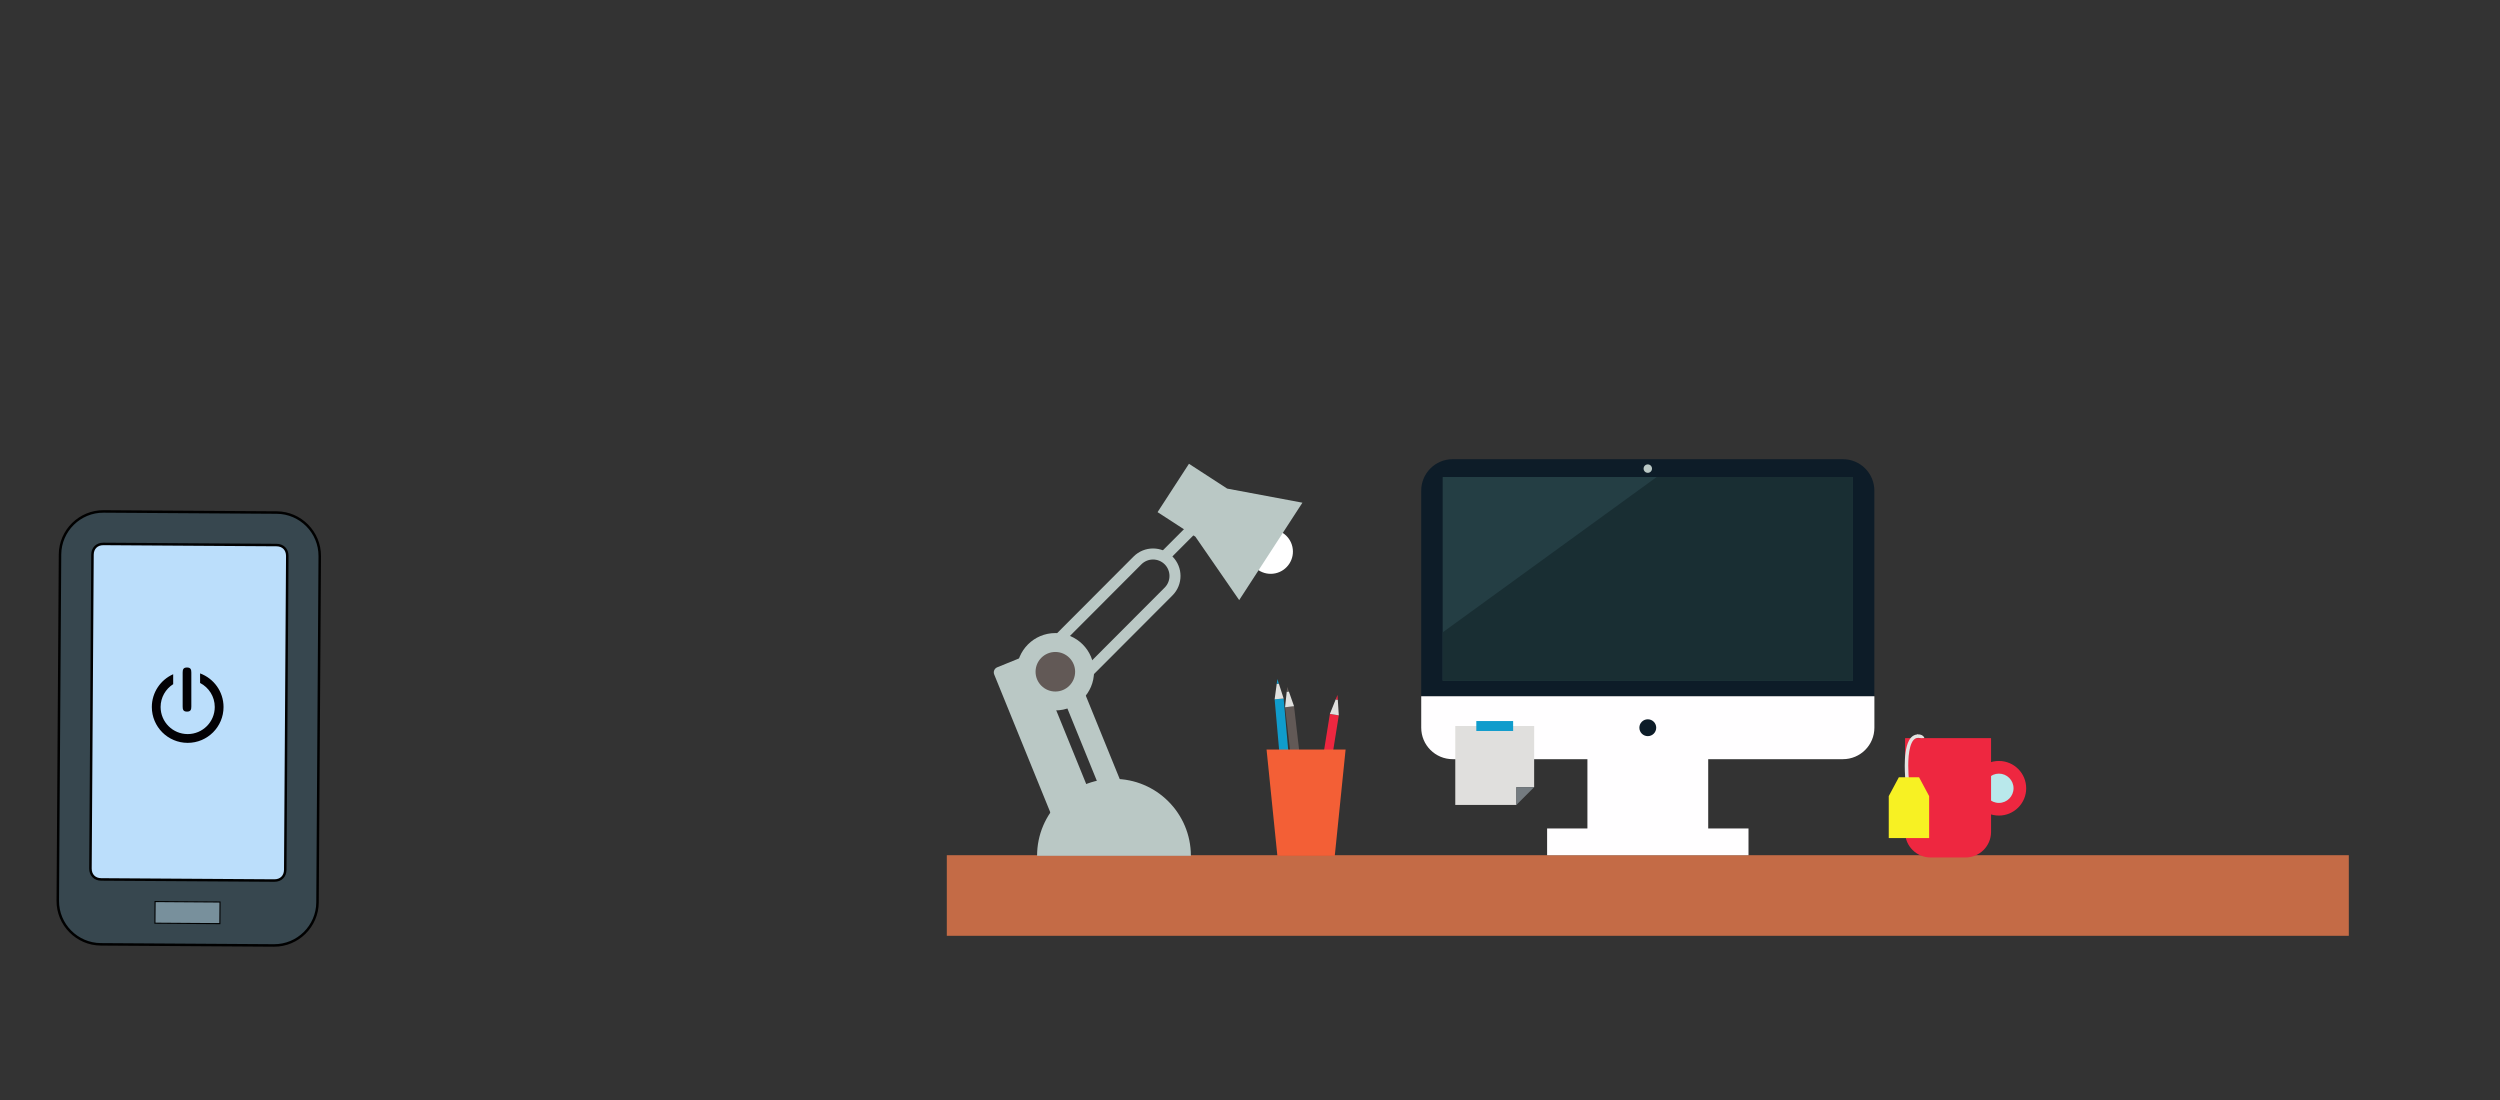<svg viewBox="0 0 1000 440" xmlns="http://www.w3.org/2000/svg">
    <rect x="0" y="0" width="1000" height="440" fill="#333333" stroke="none"/>
    <g stroke="null">
        <path d="m23.113 360.31l0.893-138.53c0.061-9.524 7.904-17.265 17.427-17.204l69.263 0.446c9.524 0.061 17.265 7.904 17.204 17.427l-0.893 138.53c-0.061 9.524-7.904 17.265-17.427 17.204l-69.263-0.446c-9.524-0.061-17.265-7.904-17.204-17.427z"
            fill="#37474F" />
        <path d="m110.61 218.02l-69.263-0.446c-2.597-0.017-4.34 1.704-4.357 4.301l-0.809 125.54c-0.017 2.597 1.704 4.34 4.301 4.357l69.263 0.446c2.597 0.017 4.34-1.704 4.357-4.301l0.809-125.54c0.017-2.597-1.704-4.34-4.301-4.357z"
            fill="#BBDEFB" />
        <rect transform="matrix(.439 .003 -.003 .439 7.923 214.58)" x="125.52" y="331.81" width="59.179"
            height="19.726" fill="#78909C" />
    </g>
    <g id="power-button" fill="#030104" style="pointer-events:bounding-box">
        <path d="m80.034 269.36v3.824c3.482 1.798 5.869 5.427 5.869 9.619 0 5.98-4.848 10.83-10.828 10.83-5.982 0-10.832-4.85-10.832-10.83 0-3.844 2.012-7.215 5.029-9.136v-3.975c-5.027 2.229-8.541 7.256-8.541 13.112 0 7.921 6.42 14.342 14.34 14.342 7.924 0 14.342-6.421 14.342-14.342-1e-3 -6.177-3.912-11.422-9.379-13.444z" />
        <path d="m74.795 284.65c1.576 0 1.736-0.931 1.736-2.076v-13.496c0-1.148-0.16-2.08-1.736-2.08-1.57 0-1.732 0.932-1.732 2.08v13.496c-1e-3 1.146 0.162 2.076 1.732 2.076z" />
    </g>
    <g transform="matrix(.701 0 0 -.701 380.37 568.69)">
        <g transform="translate(262.5 37.5) scale(.1)">
            <path d="m5351.5 2397.7h-8e3v460h8e3v-460" fill="#c46b46" />
            <path d="m2644.3 4937.8c0 99.18-80.39 179.58-179.58 179.58h-2226.6c-99.18 0-179.59-80.4-179.59-179.58v-1173.1h2585.7v1173.1"
                fill="#0d1c28" />
            <path d="m1375.5 5063.6c0 13.28-10.77 24.04-24.02 24.04-13.28 0-24.03-10.76-24.03-24.04s10.75-24.04 24.03-24.04c13.25 0 24.02 10.76 24.02 24.04"
                fill="#bac8c5" />
            <path d="m58.594 3764.7v-179.57c0-99.16 80.41-179.55 179.59-179.55h768.69v-395.31h-229.99v-152.62h1149.2v152.62h-229.99v395.31h768.69c99.19 0 179.58 80.39 179.58 179.55v179.57h-2585.7"
                fill="#fffeff" />
            <path d="m1399.5 3585.1c0 26.58-21.54 48.08-48.08 48.08-26.58 0-48.1-21.5-48.1-48.08 0-26.54 21.52-48.07 48.1-48.07 26.54 0 48.08 21.53 48.08 48.07"
                fill="#0d1c28" />
            <path id="screen-2" d="m1401.9 5015.6h-1220.9v-1162.4h2340.8v1162.4h-1119.9" fill="#243e44" />
            <path id="screen" d="m2521.9 3853.2h-2340.8v276.14l1220.9 886.25h1119.9v-1162.4" fill="#192e33" />
            <path id="light" d="m-676.28 4616.5c-14.6 68.53-81.97 112.26-150.52 97.68-68.53-14.59-112.26-81.96-97.68-150.5 14.57-68.54 81.97-112.28 150.5-97.69 68.54 14.59 112.28 81.97 97.7 150.51"
                fill="#fff" />
            <path d="m-2133.9 3954.2l324.25-796.92c19.519-47.94 74.406-71.09 122.37-51.56 47.954 19.5 71.094 74.4 51.584 122.35l-324.26 796.91-173.94-70.78h-4e-3zm296.41-977.61c-80.136-32.62-171.84 6.07-204.45 86.17l-336.12 826.09c-6.566 16.11 1.176 34.48 17.297 41.04l232.3 94.51c16.105 6.57 34.484-1.19 41.043-17.29l336.12-826.08c32.59-80.12-6.06-171.83-86.196-204.44"
                fill="#bac8c5" />
            <path d="m-2013 3775.7l607.73 609.02c36.56 36.66 36.5 96.2-0.15 132.78s-96.23 36.51-132.8-0.14l-607.7-608.99 132.92-132.67zm652.33 564.5l-629.97-631.28c-12.282-12.32-32.231-12.34-44.551-0.03l-177.52 177.13c-12.308 12.28-12.332 32.24-0.039 44.52l629.94 631.31c61.12 61.24 160.64 61.35 221.89 0.24 61.23-61.09 61.33-160.64 0.25-221.89"
                fill="#bac8c5" />
            <path d="m-1048.7 4949.6l-218.03 141.54-179.11-275.94 215.73-140.04 249.96-361.91 179.73 276.9 1.4 2.13 179.72 276.89-429.4 80.43"
                fill="#bac8c5" />
            <path d="m-1437 4575.9l59.85-29.23 144.69 145.02-56.71 32.36-147.83-148.15" fill="#bac8c5" />
            <path d="m-1808.5 3904.5c0 121.89-98.805 220.71-220.71 220.71-121.89 0-220.72-98.82-220.72-220.71s98.824-220.7 220.72-220.7c121.9 0 220.71 98.81 220.71 220.7"
                fill="#bac8c5" />
            <path d="m-1916.3 3904.5c0 62.33-50.527 112.88-112.87 112.88-62.332 0-112.87-50.55-112.87-112.88 0-62.32 50.539-112.87 112.87-112.87 62.34 0 112.87 50.55 112.87 112.87"
                fill="#625956" />
            <path d="m-1255.8 2854.4c0 242.34-196.46 438.8-438.8 438.8-242.36 0-438.8-196.46-438.8-438.8h877.61" fill="#bac8c5" />
            <path d="m2891.5 3527l-0.37 3.53 0.34-3.54 0.03 0.01-0.37 3.53 0.34-3.54c0.06 0.01 1.12 0.11 2.72 0.11 2.92 0.03 7.67-0.41 11.03-1.76 1.7-0.65 3-1.47 3.84-2.3 0.85-0.85 1.38-1.64 1.79-3.16l19.38 4.95c-1.27 5.07-3.96 9.42-7.23 12.56-4.94 4.75-10.72 6.98-15.8 8.23-5.11 1.24-9.73 1.47-13.01 1.48-2.73 0-4.51-0.18-4.78-0.21l2.09-19.89"
                fill="#e3e3e1" />
            <path d="m3510.6 3239.6c0 86.04-69.77 155.81-155.81 155.81-86.05 0-155.8-69.77-155.8-155.81 0-86.05 69.75-155.8 155.8-155.8 86.04 0 155.81 69.75 155.81 155.8"
                fill="#ee2740" />
            <path d="m3438.4 3239.6c0 46.14-37.41 83.54-83.55 83.54s-83.55-37.4-83.55-83.54 37.41-83.56 83.55-83.56 83.55 37.42 83.55 83.56"
                fill="#b9e8eb" />
            <path d="m2819.5 3525.7v-535.14c0-80.59 65.34-145.95 145.96-145.95h198.73c80.6 0 145.95 65.36 145.95 145.95v535.14h-490.64"
                fill="#ee2740" />
            <path d="m2841.3 3290.3s-0.05 0.49-0.15 1.5c-0.7 7.06-3.54 38.3-3.54 75.96-0.02 35.78 2.65 77.5 11.71 109.08 4.48 15.78 10.61 28.9 17.94 37.4 3.67 4.26 7.57 7.4 11.76 9.5 4.22 2.09 8.77 3.23 14.22 3.24v20c-8.37 0.01-16.23-1.87-23.16-5.35-12.19-6.11-21.24-16.66-28.09-29.22-10.27-18.91-16.13-42.91-19.71-68.32-3.54-25.4-4.66-52.2-4.67-76.33 0.01-44.17 3.79-79.36 3.81-79.59l19.88 2.13"
                fill="#e3e3e1" />
            <path d="m2899.2 3302.4h-115.23l-57.62-107.59v-239.48h230.45v239.48h0.01l-57.61 107.59" fill="#f7f123" />
            <path d="m252.89 3594.8v-450.18h348.71v101.28h101.28l0.2 348.9h-450.19" fill="#e0dfdd" />
            <path d="m652.39 3195.3l-50.79-50.68v101.28h101.48l-50.69-50.6" fill="#747b80" />
            <path d="m583.03 3566.5h-210.09v56.7h210.09v-56.7" fill="#109ccc" />
            <path d="m-726.52 3751.8l56.15-634.44-51.34-4.54-56.16 634.44 51.35 4.54" fill="#109ccc" />
            <path d="m-721.95 3112.8c1.27-14.3 13.87-24.88 28.19-23.58 14.32 1.25 24.88 13.87 23.63 28.19l-51.82-4.61"
                fill="#e0e0de" />
            <path d="m-765.89 3836.2l-11.98-88.93 51.35 4.54-27.45 85.43c-1.92-0.48-3.86-0.85-5.91-1.04-2.02-0.18-4.04-0.15-6.01 0"
                fill="#e0e0de" />
            <path d="m-765.89 3836.2c1.97-0.15 3.99-0.18 6.01 0 2.05 0.19 3.99 0.56 5.91 1.04l-8.28 25.84-3.64-26.88"
                fill="#109ccc" />
            <path d="m-667.16 3707.8l73.33-632.68-51.2-5.93-73.33 632.68 51.2 5.93" fill="#625956" />
            <path d="m-645.25 3069.2c1.64-14.27 14.54-24.5 28.81-22.84s24.52 14.56 22.85 28.83l-51.66-5.99" fill="#e0e0de" />
            <path d="m-708.81 3791.1l-9.55-89.22 51.2 5.93-29.75 84.65c-1.9-0.53-3.83-0.97-5.89-1.2-2-0.24-4.03-0.26-6.01-0.16"
                fill="#e0e0de" />
            <path d="m-708.81 3791.1c1.98-0.1 4.01-0.08 6.01 0.16 2.06 0.23 3.99 0.67 5.89 1.2l-8.99 25.61-2.91-26.97"
                fill="#625956" />
            <path d="m-411.76 3655.6l-100.67-628.89-50.88 8.13 100.68 628.92 50.87-8.16" fill="#ee2740" />
            <path d="m-563.55 3034.9c-2.28-14.18 7.37-27.52 21.57-29.79 14.17-2.28 27.51 7.38 29.79 21.55l-51.36 8.24"
                fill="#e0e0de" />
            <path d="m-429.28 3747.1l-33.35-83.28 50.87-8.16-5.7 89.55c-1.97 0-3.97 0.1-5.98 0.42-2.03 0.32-3.96 0.85-5.84 1.47"
                fill="#e0e0de" />
            <path d="m-429.28 3747.1c1.88-0.62 3.81-1.15 5.84-1.47 2.01-0.32 4.01-0.42 5.98-0.42l-1.73 27.08-10.09-25.19"
                fill="#ee2740" />
            <path d="m-548.99 3460.7h-275.01l61.75-606.31h327.54l61.78 606.31h-176.06" fill="#f35f36" />
        </g>
        <polygon id="light-spray" points="250,322.5 164,471 200,524 775,322.5" style="fill:transparent; stroke: transparent;"></polygon>
    </g>
</svg>